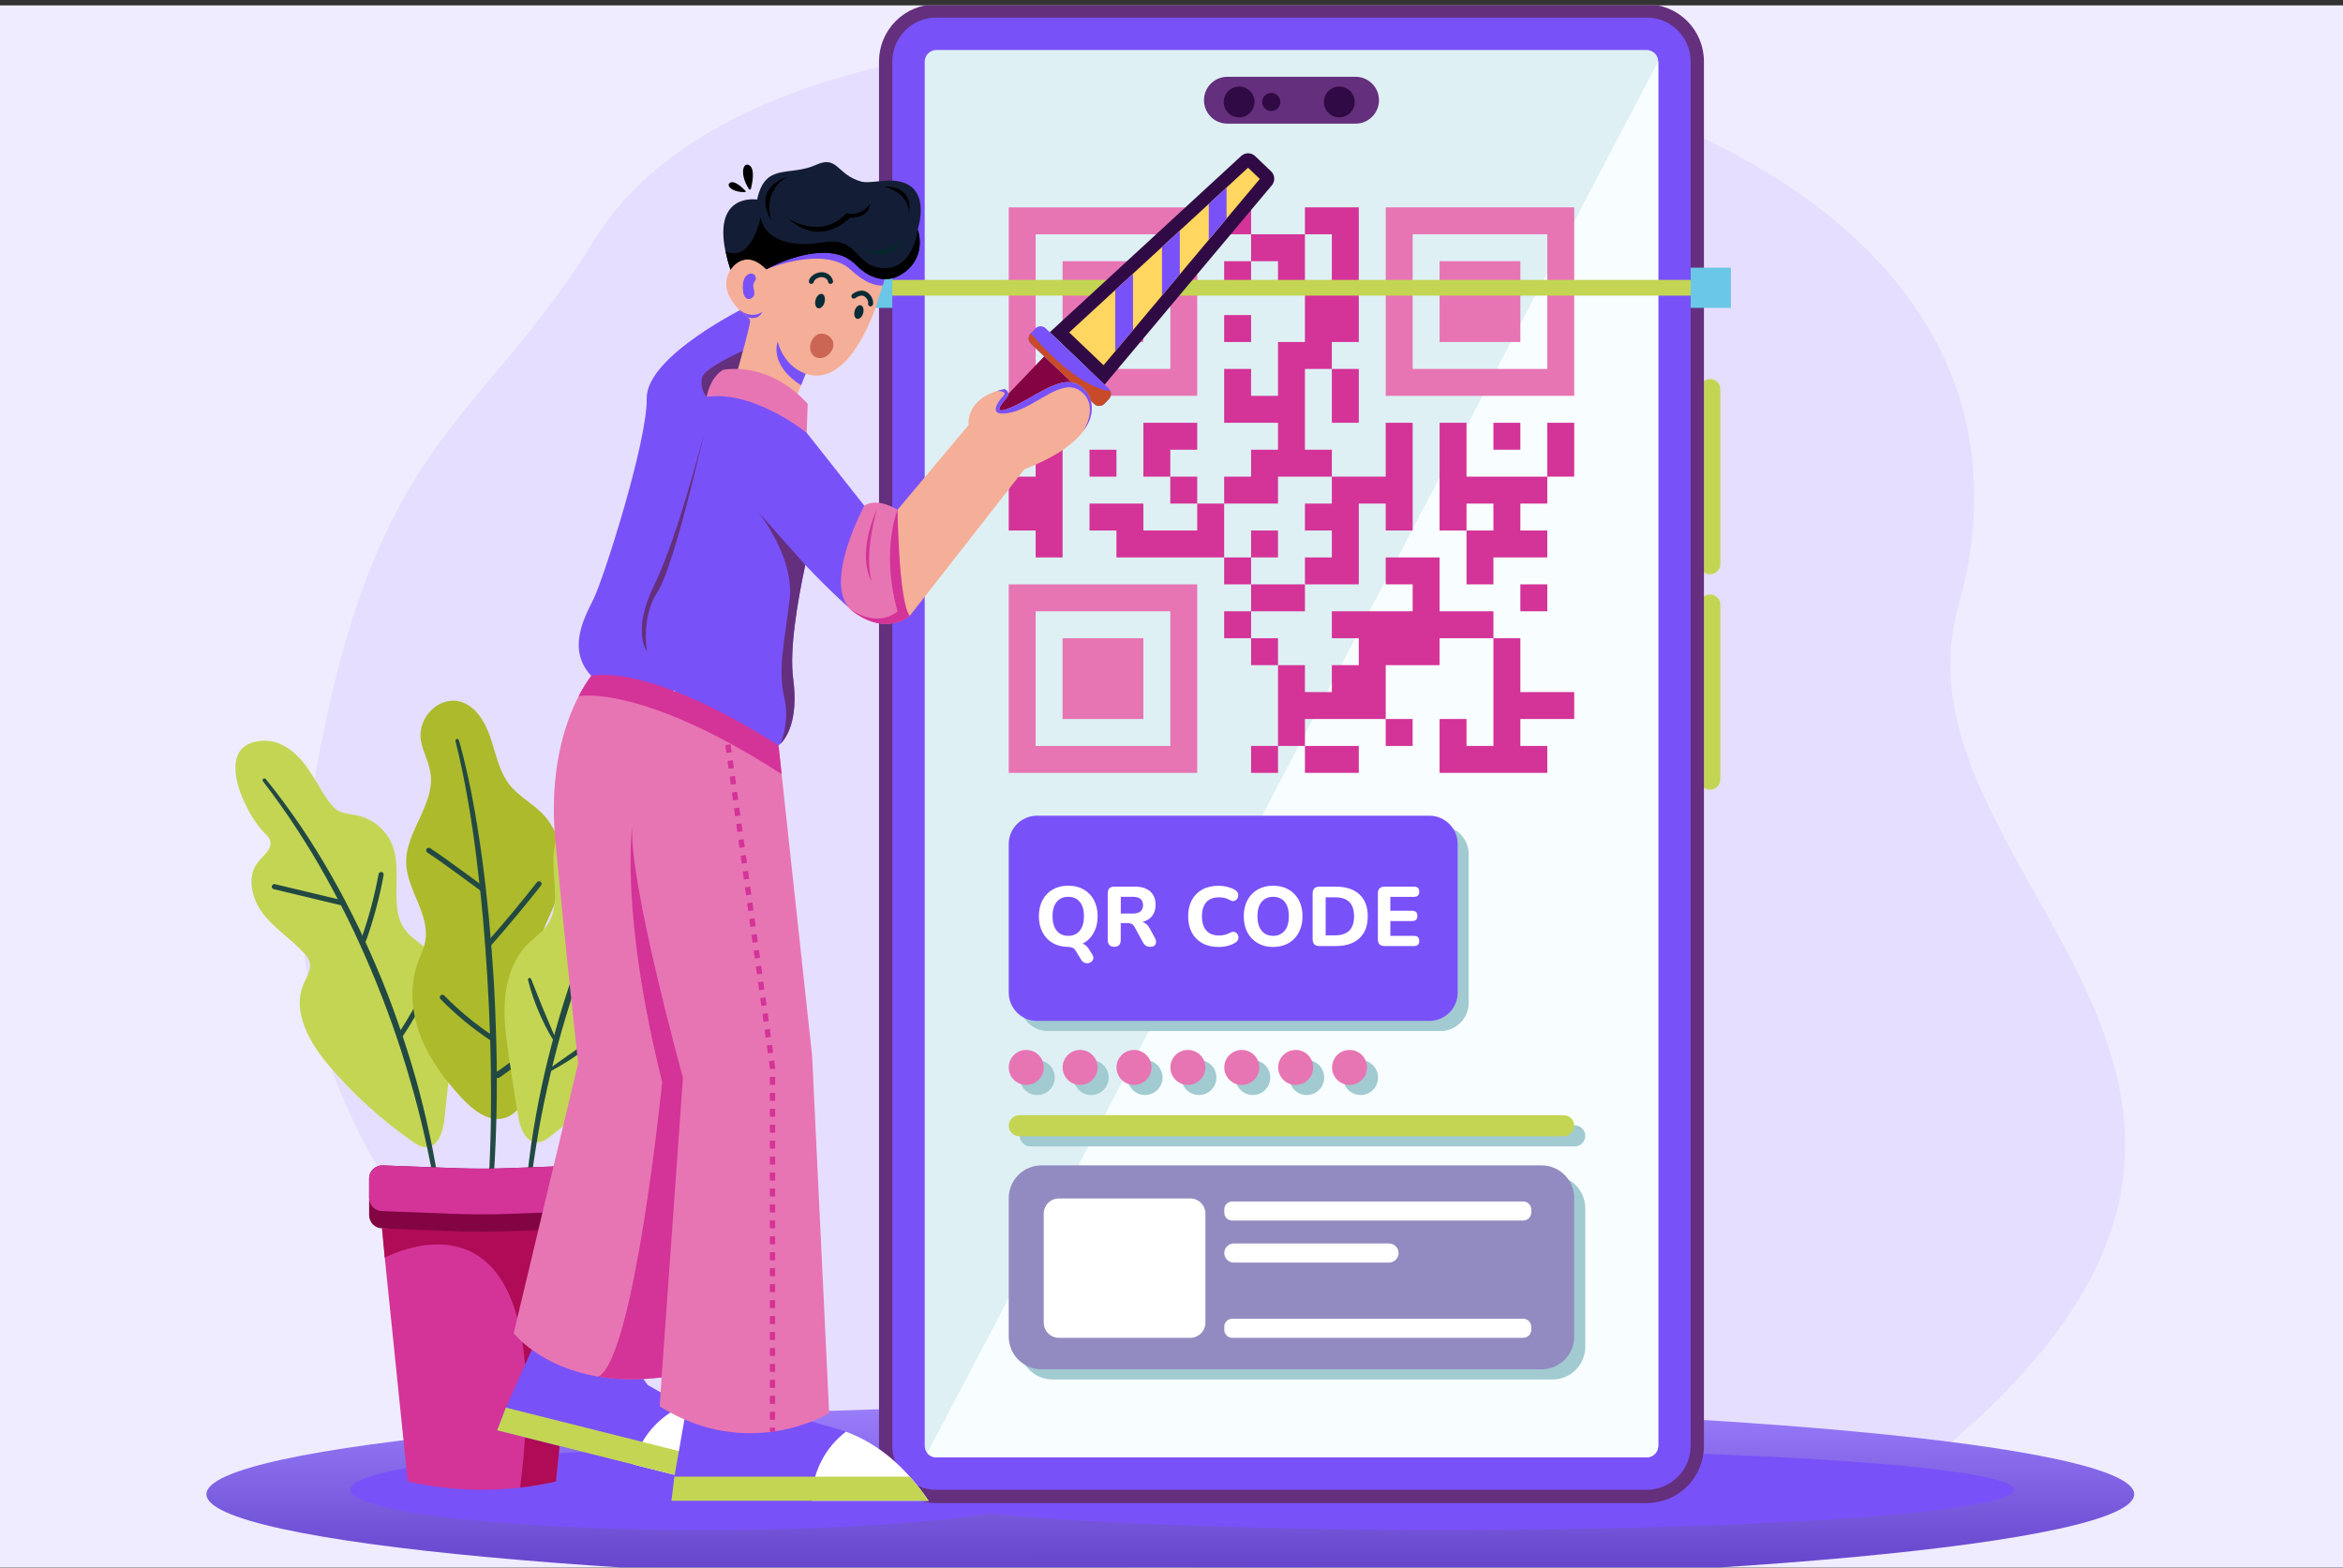 <svg width="420" height="281" viewBox="0 0 420 281" fill="none" xmlns="http://www.w3.org/2000/svg">
<rect x="0" y="0" width="420" height="281" fill="#333333" stroke="none"/>
<g clip-path="url(#clip0_3049_6070)">
<path d="M420 280.959H0V0.963H420V280.959Z" fill="#F0ECFF"/>
<path d="M341.598 265.18L250.113 264.355L217.097 264.057L123.044 263.211C123.044 263.211 121.641 262.421 119.233 260.886C112.332 256.486 97.181 245.948 83.22 230.276C79.417 226.024 75.877 221.544 72.62 216.861C68.073 210.297 63.998 203.107 60.829 195.335C55.187 181.502 52.418 165.825 54.973 148.569C65.417 78.033 84.867 78.152 106.568 42.972C128.522 7.376 196.583 2.41 247.246 8.918C257.505 10.236 267.049 12.023 275.354 14.124C276.056 14.3 276.749 14.48 277.434 14.662C282.995 16.14 288.427 17.861 293.665 19.825C309.954 25.928 324.37 34.367 335.014 45.103C350.964 61.194 358.446 82.442 351.047 108.704C348.98 116.043 349.303 123.129 351.057 130.098C353.033 137.948 356.824 145.651 361.061 153.409C378.397 185.161 403.196 217.842 341.598 265.18Z" fill="#E6DEFF"/>
<path d="M209.785 283.811C305.212 283.811 382.57 276.661 382.57 267.841C382.57 259.021 305.212 251.871 209.785 251.871C114.358 251.871 37 259.021 37 267.841C37 276.661 114.358 283.811 209.785 283.811Z" fill="url(#paint0_linear_3049_6070)"/>
<path d="M259.353 259.83C225.703 259.83 195.871 260.989 177.358 262.775C165.815 260.988 147.215 259.83 126.235 259.83C91.212 259.83 62.82 263.059 62.82 267.042C62.82 271.025 91.212 274.256 126.235 274.256C147.215 274.256 165.815 273.097 177.358 271.312C195.871 273.098 225.703 274.256 259.353 274.256C315.524 274.256 361.06 271.027 361.06 267.044C361.06 263.062 315.529 259.83 259.353 259.83Z" fill="#7951F9"/>
<path d="M306.551 67.94H306.549C305.536 67.94 304.714 68.762 304.714 69.776V101.101C304.714 102.114 305.536 102.936 306.549 102.936H306.551C307.564 102.936 308.386 102.114 308.386 101.101V69.776C308.386 68.762 307.564 67.94 306.551 67.94Z" fill="#C4D554"/>
<path d="M306.551 106.564H306.549C305.536 106.564 304.714 107.385 304.714 108.399V139.724C304.714 140.738 305.536 141.559 306.549 141.559H306.551C307.564 141.559 308.386 140.738 308.386 139.724V108.399C308.386 107.385 307.564 106.564 306.551 106.564Z" fill="#C4D554"/>
<path d="M167.812 0.77H295.202C297.918 0.77 300.523 1.849 302.444 3.77C304.365 5.691 305.444 8.296 305.444 11.013V259.18C305.444 261.896 304.365 264.502 302.444 266.423C300.523 268.344 297.918 269.423 295.202 269.423H167.812C165.096 269.423 162.491 268.344 160.57 266.423C158.649 264.502 157.57 261.896 157.57 259.18V11.014C157.57 8.297 158.649 5.692 160.57 3.771C162.491 1.85 165.096 0.771 167.812 0.771V0.77Z" fill="#642F7C"/>
<path d="M303.062 11.014V259.18C303.056 261.263 302.226 263.259 300.753 264.731C299.28 266.204 297.284 267.034 295.201 267.041H167.812C165.729 267.034 163.734 266.204 162.261 264.731C160.788 263.259 159.958 261.263 159.951 259.18V11.014C159.958 8.931 160.788 6.935 162.261 5.463C163.734 3.99 165.729 3.16 167.812 3.153H295.201C297.284 3.16 299.28 3.99 300.753 5.463C302.226 6.935 303.056 8.931 303.062 11.014Z" fill="#7951F9"/>
<path d="M297.252 11.014V259.18C297.245 259.722 297.027 260.239 296.644 260.622C296.261 261.006 295.743 261.224 295.201 261.231H167.812C167.507 261.228 167.207 261.158 166.933 261.025C166.658 260.892 166.417 260.7 166.226 260.463C165.927 260.102 165.763 259.648 165.761 259.18V11.014C165.769 10.472 165.987 9.955 166.37 9.572C166.753 9.189 167.271 8.971 167.812 8.963H295.201C295.743 8.97 296.261 9.189 296.644 9.572C297.027 9.955 297.245 10.472 297.252 11.014Z" fill="#DEF0F4"/>
<path d="M297.252 11.014V259.18C297.245 259.722 297.027 260.239 296.644 260.622C296.261 261.006 295.743 261.224 295.202 261.231H167.812C167.507 261.228 167.207 261.158 166.933 261.025C166.658 260.892 166.417 260.7 166.226 260.463L297.252 11.014Z" fill="#F8FEFF"/>
<path d="M242.994 13.765H220.019C217.701 13.765 215.821 15.645 215.821 17.963V17.965C215.821 20.283 217.701 22.163 220.019 22.163H242.994C245.313 22.163 247.193 20.283 247.193 17.965V17.963C247.193 15.645 245.313 13.765 242.994 13.765Z" fill="#642F7C"/>
<path d="M222.129 21.04C223.654 21.04 224.891 19.803 224.891 18.278C224.891 16.753 223.654 15.516 222.129 15.516C220.604 15.516 219.367 16.753 219.367 18.278C219.367 19.803 220.604 21.04 222.129 21.04Z" fill="#300A44"/>
<path d="M240.084 21.04C241.609 21.04 242.845 19.803 242.845 18.278C242.845 16.753 241.609 15.516 240.084 15.516C238.558 15.516 237.322 16.753 237.322 18.278C237.322 19.803 238.558 21.04 240.084 21.04Z" fill="#300A44"/>
<path d="M227.879 19.906C228.778 19.906 229.507 19.177 229.507 18.278C229.507 17.379 228.778 16.65 227.879 16.65C226.98 16.65 226.251 17.379 226.251 18.278C226.251 19.177 226.98 19.906 227.879 19.906Z" fill="#300A44"/>
<path d="M180.824 37.168V70.957H214.614V37.168H180.824ZM209.787 66.13H185.649V41.995H209.785L209.787 66.13Z" fill="#E775B3"/>
<path d="M224.267 37.168H219.439V41.995H224.267V37.168Z" fill="#D43398"/>
<path d="M233.92 37.168H243.574V61.303H238.747V66.13H233.92V80.611H238.747V85.439H229.093V90.266H219.439V85.439H224.265V80.611H229.093V75.784H219.439V66.13H224.265V70.957H229.093V61.303H233.92V51.649H238.747V41.995H233.92V37.168Z" fill="#D43398"/>
<path d="M248.402 37.168V70.957H282.191V37.168H248.402ZM277.364 66.13H253.229V41.995H277.364V66.13Z" fill="#E775B3"/>
<path d="M224.265 41.995H233.92V51.649H229.093V46.822H224.265V41.995Z" fill="#D43398"/>
<path d="M204.958 46.822H190.476V61.304H204.958V46.822Z" fill="#E775B3"/>
<path d="M224.267 46.822H219.439V51.649H224.267V46.822Z" fill="#D43398"/>
<path d="M272.538 46.822H258.056V61.304H272.538V46.822Z" fill="#E775B3"/>
<path d="M224.267 56.475H219.439V61.303H224.267V56.475Z" fill="#D43398"/>
<path d="M243.574 66.13H238.747V75.784H243.574V66.13Z" fill="#D43398"/>
<path d="M204.958 75.784H214.612V80.611H209.785V85.438H204.958V75.784Z" fill="#D43398"/>
<path d="M248.402 75.784H253.229V95.092H248.402V90.266H243.574V104.746H233.92V99.919H238.747V95.092H233.92V90.266H238.747V85.438H248.402V75.784Z" fill="#D43398"/>
<path d="M258.056 75.784H262.883V85.438H277.364V90.266H272.536V95.092H277.364V99.919H267.71V104.746H262.883V95.092H267.71V90.266H262.883V95.092H258.056V75.784Z" fill="#D43398"/>
<path d="M272.537 75.784H267.71V80.611H272.537V75.784Z" fill="#D43398"/>
<path d="M282.191 75.784H277.364V85.438H282.191V75.784Z" fill="#D43398"/>
<path d="M185.649 80.611H190.476V99.919H185.649V95.092H180.823V85.439H185.649V80.611Z" fill="#D43398"/>
<path d="M200.131 80.611H195.303V85.439H200.131V80.611Z" fill="#D43398"/>
<path d="M214.612 85.439H209.785V90.266H214.612V85.439Z" fill="#D43398"/>
<path d="M195.303 90.266H204.958V95.092H214.612V90.266H219.44V99.919H200.131V95.092H195.303V90.266Z" fill="#D43398"/>
<path d="M229.094 95.093H224.267V99.92H229.094V95.093Z" fill="#D43398"/>
<path d="M224.267 99.919H219.439V104.746H224.267V99.919Z" fill="#D43398"/>
<path d="M248.402 99.919H258.056V109.573H267.71V114.401H258.056V119.228H248.402V128.882H233.92V133.709H229.093V119.228H233.92V124.055H238.747V119.228H243.574V114.401H238.747V109.573H253.229V104.746H248.402V99.919Z" fill="#D43398"/>
<path d="M180.824 104.746V138.537H214.614V104.746H180.824ZM209.785 133.716H185.649V109.574H209.785V133.716Z" fill="#E775B3"/>
<path d="M233.921 104.746H224.267V109.574H233.921V104.746Z" fill="#D43398"/>
<path d="M277.364 104.746H272.536V109.574H277.364V104.746Z" fill="#D43398"/>
<path d="M224.267 109.573H219.439V114.4H224.267V109.573Z" fill="#D43398"/>
<path d="M204.958 114.401H190.476V128.882H204.958V114.401Z" fill="#E775B3"/>
<path d="M229.094 114.401H224.267V119.228H229.094V114.401Z" fill="#D43398"/>
<path d="M267.71 114.401H272.536V124.055H282.191V128.882H272.536V133.709H277.364V138.537H258.056V128.882H262.883V133.709H267.71V114.401Z" fill="#D43398"/>
<path d="M253.229 128.882H248.402V133.71H253.229V128.882Z" fill="#D43398"/>
<path d="M229.094 133.709H224.267V138.537H229.094V133.709Z" fill="#D43398"/>
<path d="M243.574 133.709H233.92V138.537H243.574V133.709Z" fill="#D43398"/>
<path d="M306.108 50.174H158.308V52.992H306.108V50.174Z" fill="#C4D554"/>
<path d="M159.95 47.977H152.74V55.188H159.95V47.977Z" fill="#6AC7E7"/>
<path d="M310.273 47.977H303.062V55.188H310.273V47.977Z" fill="#6AC7E7"/>
<path d="M258.194 148.031H187.882C185.076 148.031 182.801 150.306 182.801 153.112V179.735C182.801 182.541 185.076 184.816 187.882 184.816H258.194C261 184.816 263.275 182.541 263.275 179.735V153.112C263.275 150.306 261 148.031 258.194 148.031Z" fill="#A1CAD1"/>
<path d="M185.938 196.288C186.559 196.288 187.165 196.104 187.681 195.76C188.197 195.415 188.599 194.925 188.836 194.352C189.074 193.779 189.136 193.149 189.016 192.54C188.895 191.932 188.596 191.373 188.158 190.934C187.72 190.495 187.161 190.196 186.553 190.074C185.944 189.953 185.314 190.015 184.74 190.251C184.167 190.488 183.677 190.89 183.332 191.405C182.987 191.921 182.802 192.527 182.801 193.147C182.801 193.56 182.882 193.968 183.039 194.349C183.196 194.73 183.427 195.076 183.719 195.368C184.01 195.66 184.356 195.891 184.737 196.049C185.118 196.207 185.526 196.288 185.938 196.288Z" fill="#A1CAD1"/>
<path d="M192.462 193.147C192.462 193.768 192.646 194.374 192.99 194.89C193.335 195.406 193.825 195.808 194.398 196.046C194.972 196.283 195.602 196.345 196.211 196.224C196.819 196.103 197.378 195.804 197.817 195.366C198.256 194.927 198.555 194.368 198.676 193.759C198.797 193.151 198.735 192.52 198.497 191.947C198.26 191.374 197.858 190.884 197.342 190.539C196.826 190.194 196.219 190.01 195.599 190.01C194.767 190.01 193.969 190.341 193.381 190.929C192.792 191.517 192.462 192.315 192.462 193.147Z" fill="#A1CAD1"/>
<path d="M202.121 193.147C202.121 193.768 202.305 194.374 202.65 194.89C202.994 195.406 203.484 195.808 204.057 196.046C204.631 196.283 205.261 196.345 205.87 196.224C206.479 196.103 207.038 195.804 207.476 195.366C207.915 194.927 208.214 194.368 208.335 193.759C208.456 193.151 208.394 192.52 208.156 191.947C207.919 191.374 207.517 190.884 207.001 190.539C206.485 190.194 205.878 190.01 205.258 190.01C204.846 190.01 204.438 190.091 204.057 190.249C203.677 190.407 203.331 190.638 203.04 190.929C202.748 191.22 202.517 191.566 202.36 191.947C202.202 192.327 202.121 192.735 202.121 193.147Z" fill="#A1CAD1"/>
<path d="M211.78 193.147C211.78 193.768 211.964 194.374 212.309 194.89C212.653 195.406 213.143 195.808 213.717 196.046C214.29 196.283 214.921 196.345 215.529 196.224C216.138 196.103 216.697 195.804 217.135 195.366C217.574 194.927 217.873 194.368 217.994 193.759C218.115 193.151 218.053 192.52 217.816 191.947C217.578 191.374 217.176 190.884 216.66 190.539C216.144 190.194 215.538 190.01 214.917 190.01C214.085 190.01 213.287 190.341 212.699 190.929C212.111 191.517 211.78 192.315 211.78 193.147Z" fill="#A1CAD1"/>
<path d="M221.438 193.147C221.438 193.768 221.622 194.374 221.967 194.89C222.311 195.406 222.801 195.808 223.375 196.046C223.948 196.283 224.579 196.345 225.187 196.224C225.796 196.103 226.355 195.804 226.793 195.366C227.232 194.927 227.531 194.368 227.652 193.759C227.773 193.151 227.711 192.52 227.473 191.947C227.236 191.374 226.834 190.884 226.318 190.539C225.802 190.194 225.196 190.01 224.575 190.01C223.743 190.01 222.945 190.341 222.357 190.929C221.769 191.517 221.438 192.315 221.438 193.147Z" fill="#A1CAD1"/>
<path d="M231.1 193.147C231.1 193.768 231.284 194.374 231.628 194.89C231.973 195.406 232.463 195.808 233.036 196.046C233.609 196.283 234.24 196.345 234.849 196.224C235.457 196.103 236.016 195.804 236.455 195.366C236.894 194.927 237.193 194.368 237.314 193.759C237.435 193.151 237.373 192.52 237.135 191.947C236.898 191.374 236.496 190.884 235.98 190.539C235.464 190.194 234.857 190.01 234.237 190.01C233.405 190.01 232.607 190.341 232.018 190.929C231.43 191.517 231.1 192.315 231.1 193.147Z" fill="#A1CAD1"/>
<path d="M240.759 193.147C240.759 193.768 240.943 194.374 241.287 194.89C241.632 195.406 242.122 195.808 242.695 196.046C243.268 196.283 243.899 196.345 244.508 196.224C245.116 196.103 245.675 195.804 246.114 195.366C246.553 194.927 246.852 194.368 246.973 193.759C247.094 193.151 247.031 192.52 246.794 191.947C246.557 191.374 246.154 190.884 245.639 190.539C245.123 190.194 244.516 190.01 243.896 190.01C243.064 190.01 242.266 190.341 241.677 190.929C241.089 191.517 240.759 192.315 240.759 193.147Z" fill="#A1CAD1"/>
<path d="M184.689 205.489H282.284C282.531 205.489 282.777 205.44 283.006 205.345C283.235 205.25 283.443 205.111 283.618 204.936C283.793 204.761 283.932 204.553 284.027 204.324C284.121 204.095 284.17 203.85 284.17 203.602C284.17 203.354 284.121 203.109 284.027 202.88C283.932 202.651 283.793 202.443 283.618 202.268C283.443 202.093 283.235 201.954 283.006 201.859C282.777 201.764 282.531 201.716 282.284 201.716H184.689C184.441 201.716 184.196 201.764 183.967 201.859C183.738 201.954 183.53 202.093 183.355 202.268C183.18 202.443 183.041 202.651 182.946 202.88C182.851 203.109 182.802 203.354 182.802 203.602C182.802 203.85 182.851 204.095 182.946 204.324C183.041 204.553 183.18 204.761 183.355 204.936C183.53 205.111 183.738 205.25 183.967 205.345C184.196 205.44 184.441 205.489 184.689 205.489Z" fill="#A1CAD1"/>
<path d="M278.297 210.707H188.674C185.431 210.707 182.801 213.336 182.801 216.579V241.398C182.801 244.642 185.431 247.271 188.674 247.271H278.297C281.541 247.271 284.17 244.642 284.17 241.398V216.579C284.17 213.336 281.541 210.707 278.297 210.707Z" fill="#A1CAD1"/>
<path d="M256.216 146.215H185.904C183.098 146.215 180.823 148.49 180.823 151.296V177.919C180.823 180.725 183.098 183 185.904 183H256.216C259.022 183 261.297 180.725 261.297 177.919V151.296C261.297 148.49 259.022 146.215 256.216 146.215Z" fill="#7951F9"/>
<path d="M195.805 171.104C195.953 171.311 196.017 171.566 195.986 171.819C195.949 172.029 195.842 172.22 195.683 172.363C195.52 172.51 195.319 172.607 195.102 172.643C194.874 172.682 194.639 172.658 194.422 172.575C194.181 172.477 193.977 172.304 193.84 172.083L192.768 170.331C192.515 169.934 192.082 169.735 191.468 169.735C190.42 169.726 189.504 169.494 188.718 169.04C187.935 168.59 187.298 167.924 186.883 167.121C186.445 166.295 186.226 165.333 186.226 164.235C186.226 163.137 186.445 162.173 186.883 161.342C187.301 160.545 187.938 159.884 188.718 159.437C189.504 158.984 190.426 158.757 191.484 158.757C192.542 158.756 193.465 158.982 194.255 159.437C195.039 159.883 195.679 160.544 196.099 161.342C196.537 162.164 196.757 163.124 196.757 164.221C196.757 165.379 196.515 166.383 196.031 167.235C195.576 168.059 194.887 168.729 194.052 169.161C194.495 169.292 194.878 169.615 195.2 170.128L195.805 171.104ZM191.484 167.75C192.37 167.75 193.062 167.44 193.561 166.82C194.06 166.2 194.309 165.341 194.309 164.244C194.309 163.132 194.062 162.273 193.568 161.667C193.074 161.062 192.38 160.757 191.484 160.754C190.611 160.754 189.923 161.058 189.421 161.667C188.919 162.276 188.67 163.135 188.673 164.244C188.673 165.342 188.922 166.2 189.421 166.82C189.92 167.439 190.607 167.749 191.484 167.75Z" fill="white"/>
<path d="M199.747 169.714C199.365 169.714 199.073 169.608 198.872 169.396C198.669 169.185 198.569 168.887 198.569 168.505V160.119C198.569 159.325 198.966 158.928 199.76 158.928H203.432C204.623 158.928 205.54 159.215 206.182 159.789C206.825 160.363 207.147 161.164 207.148 162.191C207.148 162.985 206.945 163.648 206.537 164.178C206.13 164.708 205.548 165.068 204.791 165.258C205.326 165.417 205.762 165.805 206.101 166.422L207.039 168.16C207.25 168.542 207.29 168.898 207.158 169.224C207.026 169.551 206.71 169.716 206.205 169.716C205.918 169.728 205.634 169.654 205.389 169.504C205.155 169.338 204.968 169.114 204.845 168.855L203.394 166.18C203.277 165.932 203.08 165.73 202.836 165.606C202.587 165.5 202.319 165.449 202.049 165.455H200.901V168.507C200.901 168.89 200.804 169.187 200.607 169.398C200.411 169.609 200.131 169.714 199.747 169.714ZM200.911 163.759H203.012C204.271 163.759 204.9 163.255 204.9 162.247C204.899 161.24 204.27 160.741 203.012 160.751H200.911V163.759Z" fill="white"/>
<path d="M218.468 169.744C217.319 169.744 216.337 169.517 215.521 169.064C214.72 168.627 214.066 167.964 213.64 167.158C213.202 166.337 212.983 165.368 212.983 164.25C212.983 163.132 213.202 162.167 213.64 161.357C214.067 160.551 214.721 159.888 215.521 159.451C216.337 158.998 217.319 158.772 218.468 158.771C218.985 158.773 219.5 158.839 220.002 158.968C220.474 159.081 220.929 159.259 221.353 159.496C221.665 159.679 221.857 159.906 221.927 160.176C221.999 160.433 221.975 160.707 221.86 160.947C221.753 161.18 221.561 161.364 221.324 161.462C221.085 161.562 220.809 161.527 220.508 161.356C220.212 161.177 219.891 161.045 219.555 160.962C219.223 160.882 218.884 160.842 218.543 160.843C217.525 160.843 216.758 161.138 216.239 161.728C215.721 162.318 215.461 163.161 215.461 164.258C215.461 165.356 215.721 166.203 216.239 166.797C216.758 167.392 217.525 167.689 218.543 167.688C218.876 167.687 219.208 167.647 219.532 167.569C219.873 167.487 220.201 167.36 220.508 167.192C220.825 167.02 221.107 166.98 221.353 167.072C221.586 167.161 221.778 167.333 221.889 167.556C222.006 167.785 222.035 168.048 221.973 168.297C221.937 168.436 221.873 168.566 221.785 168.679C221.697 168.792 221.586 168.886 221.459 168.954C221.033 169.224 220.566 169.423 220.077 169.543C219.551 169.679 219.01 169.746 218.468 169.744Z" fill="white"/>
<path d="M228.212 169.744C227.166 169.744 226.247 169.515 225.455 169.057C224.671 168.605 224.031 167.939 223.612 167.138C223.174 166.318 222.955 165.353 222.955 164.244C222.955 163.134 223.174 162.17 223.612 161.351C224.03 160.554 224.667 159.893 225.448 159.445C226.233 158.992 227.155 158.766 228.212 158.765C229.27 158.764 230.194 158.991 230.985 159.445C231.769 159.891 232.409 160.552 232.829 161.351C233.267 162.172 233.486 163.132 233.486 164.229C233.486 165.327 233.267 166.293 232.829 167.129C232.411 167.935 231.771 168.603 230.985 169.057C230.194 169.515 229.27 169.745 228.212 169.744ZM228.212 167.75C229.099 167.75 229.791 167.44 230.291 166.82C230.79 166.2 231.04 165.341 231.039 164.244C231.039 163.132 230.792 162.273 230.298 161.667C229.804 161.062 229.109 160.757 228.212 160.754C227.339 160.754 226.652 161.058 226.151 161.667C225.65 162.276 225.4 163.135 225.403 164.244C225.403 165.342 225.652 166.2 226.151 166.82C226.649 167.439 227.337 167.749 228.212 167.75Z" fill="white"/>
<path d="M236.522 169.577C235.706 169.577 235.298 169.17 235.299 168.354V160.156C235.299 159.34 235.707 158.932 236.522 158.932H239.469C241.282 158.932 242.687 159.393 243.684 160.315C244.681 161.237 245.18 162.547 245.18 164.245C245.18 165.948 244.681 167.263 243.684 168.188C242.687 169.114 241.282 169.578 239.469 169.578L236.522 169.577ZM237.636 167.66H239.328C241.595 167.66 242.728 166.521 242.727 164.245C242.727 161.969 241.594 160.836 239.328 160.846H237.636V167.66Z" fill="white"/>
<path d="M248.217 169.577C247.401 169.577 246.993 169.17 246.993 168.354V160.156C246.993 159.34 247.401 158.932 248.217 158.932H253.49C254.104 158.932 254.412 159.234 254.412 159.838C254.412 160.442 254.104 160.75 253.49 160.76H249.229V163.253H253.142C253.768 163.253 254.08 163.56 254.079 164.175C254.078 164.789 253.766 165.097 253.142 165.097H249.229V167.756H253.49C254.104 167.756 254.412 168.058 254.412 168.663C254.412 169.267 254.104 169.574 253.49 169.583L248.217 169.577Z" fill="white"/>
<path d="M183.96 194.472C185.693 194.472 187.097 193.067 187.097 191.335C187.097 189.602 185.693 188.198 183.96 188.198C182.228 188.198 180.823 189.602 180.823 191.335C180.823 193.067 182.228 194.472 183.96 194.472Z" fill="#E775B3"/>
<path d="M193.619 194.472C195.352 194.472 196.756 193.067 196.756 191.335C196.756 189.602 195.352 188.198 193.619 188.198C191.887 188.198 190.482 189.602 190.482 191.335C190.482 193.067 191.887 194.472 193.619 194.472Z" fill="#E775B3"/>
<path d="M203.279 194.472C205.011 194.472 206.416 193.067 206.416 191.335C206.416 189.602 205.011 188.198 203.279 188.198C201.546 188.198 200.141 189.602 200.141 191.335C200.141 193.067 201.546 194.472 203.279 194.472Z" fill="#E775B3"/>
<path d="M212.938 194.472C214.67 194.472 216.075 193.067 216.075 191.335C216.075 189.602 214.67 188.198 212.938 188.198C211.205 188.198 209.801 189.602 209.801 191.335C209.801 193.067 211.205 194.472 212.938 194.472Z" fill="#E775B3"/>
<path d="M222.598 194.472C224.331 194.472 225.735 193.067 225.735 191.335C225.735 189.602 224.331 188.198 222.598 188.198C220.865 188.198 219.461 189.602 219.461 191.335C219.461 193.067 220.865 194.472 222.598 194.472Z" fill="#E775B3"/>
<path d="M232.257 194.472C233.99 194.472 235.394 193.067 235.394 191.335C235.394 189.602 233.99 188.198 232.257 188.198C230.525 188.198 229.12 189.602 229.12 191.335C229.12 193.067 230.525 194.472 232.257 194.472Z" fill="#E775B3"/>
<path d="M241.916 194.472C243.649 194.472 245.054 193.067 245.054 191.335C245.054 189.602 243.649 188.198 241.916 188.198C240.184 188.198 238.779 189.602 238.779 191.335C238.779 193.067 240.184 194.472 241.916 194.472Z" fill="#E775B3"/>
<path d="M280.305 199.898H182.71C181.668 199.898 180.823 200.743 180.823 201.785V201.786C180.823 202.828 181.668 203.672 182.71 203.672H280.305C281.347 203.672 282.192 202.828 282.192 201.786V201.785C282.192 200.743 281.347 199.898 280.305 199.898Z" fill="#C4D554"/>
<path d="M276.319 208.89H186.696C183.452 208.89 180.823 211.52 180.823 214.763V239.582C180.823 242.825 183.452 245.454 186.696 245.454H276.319C279.563 245.454 282.192 242.825 282.192 239.582V214.763C282.192 211.52 279.563 208.89 276.319 208.89Z" fill="#928BC1"/>
<path d="M213.359 214.826H189.814C188.313 214.826 187.097 216.042 187.097 217.543V237.086C187.097 238.587 188.313 239.803 189.814 239.803H213.359C214.86 239.803 216.076 238.587 216.076 237.086V217.543C216.076 216.042 214.86 214.826 213.359 214.826Z" fill="white"/>
<path d="M273.058 215.366H220.89C220.101 215.366 219.461 216.006 219.461 216.795V217.356C219.461 218.145 220.101 218.785 220.89 218.785H273.058C273.847 218.785 274.487 218.145 274.487 217.356V216.795C274.487 216.006 273.847 215.366 273.058 215.366Z" fill="white"/>
<path d="M273.058 236.383H220.89C220.101 236.383 219.461 237.022 219.461 237.812V238.373C219.461 239.162 220.101 239.802 220.89 239.802H273.058C273.847 239.802 274.487 239.162 274.487 238.373V237.812C274.487 237.022 273.847 236.383 273.058 236.383Z" fill="white"/>
<path d="M248.994 222.896H221.17C220.226 222.896 219.461 223.661 219.461 224.605V224.606C219.461 225.55 220.226 226.315 221.17 226.315H248.994C249.937 226.315 250.703 225.55 250.703 224.606V224.605C250.703 223.661 249.937 222.896 248.994 222.896Z" fill="white"/>
<path d="M47.322 132.773C50.032 132.693 52.507 134.411 54.23 136.5C55.954 138.589 57.138 141.071 58.674 143.307C59.205 144.08 59.802 144.843 60.618 145.307C61.67 145.903 62.938 145.926 64.12 146.184C65.529 146.507 66.838 147.172 67.93 148.12C69.022 149.068 69.864 150.271 70.382 151.621C72.223 156.575 69.509 162.92 72.872 166.997C73.814 168.138 75.119 168.911 76.227 169.889C78.925 172.271 80.383 175.805 80.907 179.362C81.431 182.92 81.108 186.543 80.759 190.122C80.414 193.657 80.044 197.19 79.65 200.722C79.412 202.866 78.544 205.615 76.381 205.638C75.48 205.647 74.668 205.124 73.929 204.608C68.443 200.779 63.463 196.273 59.106 191.195C55.526 187.018 52.232 181.328 54.448 176.292C54.968 175.112 55.791 173.925 55.551 172.658C55.408 171.902 54.901 171.271 54.377 170.707C52.096 168.254 49.178 166.412 47.138 163.755C45.098 161.098 44.16 157.086 46.278 154.487C47.231 153.317 48.817 152.199 48.433 150.74C48.271 150.126 47.776 149.668 47.326 149.221C43.891 145.802 37.745 133.053 47.322 132.773Z" fill="#C4D554"/>
<path d="M47.62 139.622C49.837 142.334 51.908 145.162 53.882 148.059C55.855 150.955 57.684 153.946 59.425 156.991C61.165 160.037 62.783 163.144 64.308 166.3C65.832 169.457 67.247 172.664 68.568 175.91C69.889 179.155 71.085 182.451 72.196 185.774L73.008 188.275C73.273 189.109 73.525 189.942 73.784 190.785C74.042 191.629 74.275 192.466 74.521 193.307C74.766 194.148 74.981 194.998 75.212 195.843C76.103 199.23 76.89 202.644 77.571 206.085C77.738 206.944 77.889 207.808 78.047 208.669C78.206 209.53 78.337 210.396 78.482 211.259L78.873 213.856L79.209 216.46C79.22 216.551 79.196 216.642 79.141 216.715C79.086 216.787 79.005 216.835 78.914 216.848C78.824 216.861 78.733 216.838 78.659 216.784C78.586 216.73 78.537 216.649 78.523 216.559V216.552L78.122 213.97L77.684 211.394C77.523 210.537 77.371 209.68 77.208 208.826C77.044 207.972 76.867 207.118 76.685 206.266C75.97 202.856 75.15 199.472 74.223 196.114C73.985 195.28 73.754 194.437 73.508 193.601C73.263 192.765 73.021 191.934 72.768 191.1C72.514 190.266 72.254 189.432 71.989 188.607L71.173 186.127C70.061 182.827 68.851 179.562 67.543 176.334C66.234 173.105 64.837 169.917 63.352 166.769C61.858 163.624 60.256 160.532 58.569 157.486C56.883 154.439 55.081 151.459 53.173 148.546C51.265 145.633 49.253 142.789 47.127 140.029C47.08 139.962 47.061 139.881 47.072 139.8C47.084 139.72 47.126 139.647 47.19 139.596C47.253 139.546 47.334 139.522 47.415 139.529C47.496 139.536 47.571 139.574 47.625 139.635L47.62 139.622Z" fill="#224942"/>
<path d="M61.126 162.258C61.09 162.258 61.053 162.253 61.018 162.245L49.073 159.386C48.954 159.358 48.85 159.283 48.786 159.178C48.722 159.073 48.702 158.947 48.73 158.828C48.759 158.708 48.834 158.605 48.938 158.541C49.043 158.476 49.169 158.456 49.289 158.485L61.235 161.343C61.346 161.369 61.444 161.435 61.51 161.528C61.575 161.622 61.604 161.736 61.591 161.849C61.577 161.963 61.522 162.067 61.437 162.142C61.351 162.218 61.24 162.259 61.126 162.258Z" fill="#224942"/>
<path d="M65.212 168.869C65.159 168.869 65.106 168.861 65.057 168.843C64.999 168.823 64.946 168.791 64.9 168.75C64.855 168.709 64.817 168.66 64.791 168.604C64.765 168.549 64.75 168.489 64.747 168.428C64.744 168.367 64.754 168.305 64.774 168.248C66.107 164.478 67.139 160.609 67.862 156.677C67.884 156.556 67.953 156.449 68.055 156.379C68.156 156.309 68.281 156.283 68.402 156.305C68.523 156.327 68.63 156.396 68.7 156.498C68.769 156.599 68.796 156.724 68.774 156.845C68.042 160.825 66.997 164.742 65.649 168.557C65.617 168.648 65.558 168.727 65.48 168.783C65.402 168.839 65.308 168.869 65.212 168.869Z" fill="#224942"/>
<path d="M71.868 185.849C71.776 185.849 71.685 185.821 71.609 185.769C71.558 185.735 71.516 185.691 71.483 185.64C71.45 185.589 71.427 185.532 71.416 185.472C71.405 185.412 71.405 185.351 71.418 185.292C71.431 185.232 71.455 185.176 71.49 185.126C73.207 182.587 74.702 179.904 75.956 177.107C76.01 177 76.102 176.917 76.215 176.877C76.328 176.837 76.452 176.842 76.561 176.891C76.671 176.94 76.757 177.029 76.802 177.14C76.847 177.251 76.847 177.375 76.803 177.487C75.526 180.333 74.005 183.062 72.257 185.645C72.214 185.709 72.156 185.76 72.088 185.796C72.02 185.831 71.945 185.85 71.868 185.849Z" fill="#224942"/>
<path d="M83.969 126.427C86.268 127.882 87.423 130.583 88.229 133.182C89.036 135.781 89.659 138.534 91.344 140.67C92.992 142.755 95.475 144.013 97.317 145.93C101.256 150.031 101.604 156.641 99.483 161.919C98.201 165.119 96.083 168.394 96.951 171.73C97.287 173.024 98.05 174.158 98.619 175.367C100.225 178.78 100.246 182.784 99.301 186.443C98.357 190.102 96.509 193.449 94.483 196.631C93.504 198.17 92.355 199.777 90.626 200.354C87.784 201.307 84.917 199.098 82.868 196.912C79.804 193.644 77.055 189.993 75.422 185.821C73.789 181.649 73.346 176.899 74.853 172.681C75.329 171.362 75.981 170.097 76.231 168.719C77.11 163.892 72.885 159.487 72.809 154.582C72.723 149.068 77.866 144.311 77.202 138.837C76.963 136.826 75.938 134.993 75.503 133.016C74.495 128.409 79.558 123.639 83.969 126.427Z" fill="#ADBA2B"/>
<path d="M82.261 132.688L82.619 133.983C82.738 134.416 82.857 134.847 82.962 135.283C83.176 136.152 83.397 137.019 83.589 137.895L83.886 139.205L84.163 140.515L84.436 141.825L84.691 143.142C85.358 146.659 85.913 150.194 86.399 153.742C86.885 157.29 87.28 160.842 87.621 164.402C87.962 167.962 88.24 171.528 88.466 175.097C88.693 178.667 88.833 182.244 88.935 185.817C88.964 186.71 88.981 187.603 89 188.498L89.026 189.839L89.043 191.18L89.058 192.521V193.862C89.058 194.756 89.054 195.65 89.045 196.544C89.011 200.117 88.912 203.697 88.725 207.27L88.649 208.61L88.557 209.949L88.462 211.288L88.35 212.625C88.281 213.517 88.187 214.412 88.1 215.299C88.057 215.745 88.002 216.189 87.95 216.633L87.791 217.967C87.781 218.058 87.735 218.142 87.664 218.2C87.592 218.257 87.5 218.284 87.409 218.274C87.317 218.264 87.234 218.219 87.176 218.147C87.118 218.075 87.092 217.983 87.102 217.892C87.45 214.349 87.688 210.796 87.816 207.232C87.964 203.672 88.022 200.109 88.017 196.544V195.208L88.004 193.871L87.996 192.535L87.976 191.199L87.956 189.862L87.925 188.526C87.903 187.634 87.884 186.74 87.852 185.854C87.742 182.29 87.571 178.729 87.358 175.17C87.144 171.611 86.881 168.056 86.562 164.507C86.243 160.958 85.847 157.413 85.418 153.877C84.987 150.341 84.465 146.814 83.847 143.305C83.228 139.797 82.523 136.306 81.651 132.855C81.63 132.774 81.642 132.688 81.684 132.615C81.727 132.542 81.796 132.49 81.878 132.468C81.959 132.447 82.046 132.459 82.118 132.501C82.191 132.544 82.243 132.613 82.265 132.695L82.261 132.688Z" fill="#224942"/>
<path d="M86.396 159.72C86.298 159.719 86.202 159.688 86.122 159.631L82.237 156.792C80.416 155.461 78.532 154.086 76.619 152.827C76.565 152.795 76.518 152.752 76.481 152.701C76.444 152.651 76.417 152.593 76.403 152.532C76.389 152.47 76.387 152.407 76.398 152.345C76.409 152.283 76.433 152.224 76.467 152.171C76.502 152.119 76.547 152.074 76.599 152.039C76.651 152.005 76.71 151.981 76.772 151.97C76.834 151.958 76.898 151.96 76.959 151.974C77.02 151.988 77.078 152.014 77.129 152.051C79.061 153.323 80.953 154.706 82.784 156.044L86.67 158.882C86.747 158.94 86.803 159.021 86.832 159.113C86.861 159.206 86.86 159.304 86.83 159.396C86.8 159.488 86.742 159.568 86.664 159.625C86.586 159.682 86.493 159.714 86.396 159.716V159.72Z" fill="#224942"/>
<path d="M87.773 169.523C87.684 169.524 87.596 169.498 87.521 169.45C87.446 169.401 87.387 169.332 87.35 169.251C87.313 169.169 87.301 169.079 87.314 168.991C87.328 168.902 87.366 168.82 87.425 168.753C90.459 165.308 93.435 161.726 96.271 158.121C96.349 158.03 96.459 157.973 96.578 157.961C96.697 157.95 96.816 157.985 96.91 158.058C97.004 158.132 97.066 158.239 97.083 158.358C97.1 158.476 97.071 158.596 97.001 158.693C94.153 162.317 91.165 165.907 88.121 169.366C88.078 169.416 88.024 169.455 87.964 169.482C87.904 169.509 87.839 169.523 87.773 169.523Z" fill="#224942"/>
<path d="M88.228 186.597C88.138 186.597 88.049 186.57 87.973 186.519C84.72 184.369 81.702 181.881 78.972 179.097C78.929 179.053 78.895 179.002 78.873 178.945C78.85 178.889 78.838 178.828 78.839 178.768C78.84 178.707 78.852 178.647 78.876 178.591C78.9 178.535 78.935 178.484 78.978 178.441C79.022 178.399 79.073 178.365 79.13 178.342C79.186 178.319 79.246 178.308 79.307 178.309C79.368 178.309 79.428 178.322 79.484 178.346C79.54 178.37 79.591 178.404 79.634 178.448C82.319 181.185 85.285 183.632 88.484 185.746C88.568 185.801 88.631 185.881 88.665 185.975C88.699 186.069 88.702 186.171 88.673 186.267C88.645 186.363 88.586 186.446 88.505 186.506C88.425 186.565 88.328 186.597 88.228 186.597Z" fill="#224942"/>
<path d="M89.048 193.257C88.948 193.258 88.85 193.24 88.757 193.204C88.646 193.163 88.547 193.094 88.471 193.004C88.394 192.913 88.341 192.805 88.318 192.689C88.295 192.584 88.302 192.476 88.34 192.375C88.377 192.275 88.443 192.188 88.529 192.124C88.614 192.061 88.717 192.023 88.823 192.016C88.93 192.009 89.037 192.033 89.13 192.085L95.26 187.688C95.38 187.605 95.528 187.573 95.671 187.598C95.814 187.623 95.942 187.704 96.027 187.822C96.112 187.94 96.147 188.087 96.125 188.231C96.103 188.375 96.025 188.505 95.908 188.592L89.715 193.031C89.52 193.17 89.287 193.249 89.048 193.257Z" fill="#224942"/>
<path d="M121.811 130.563C119.101 130.616 116.714 132.453 115.089 134.624C113.465 136.795 112.411 139.333 110.986 141.642C110.493 142.44 109.934 143.233 109.142 143.735C108.12 144.383 106.856 144.468 105.688 144.783C104.296 145.175 103.022 145.904 101.978 146.904C100.934 147.905 100.152 149.147 99.701 150.522C98.106 155.56 101.13 161.765 97.971 166.005C97.086 167.196 95.827 168.03 94.761 169.059C92.183 171.56 90.902 175.172 90.553 178.751C90.204 182.33 90.705 185.932 91.231 189.49C91.748 193.003 92.291 196.513 92.86 200.019C93.205 202.155 94.205 204.853 96.365 204.768C97.267 204.733 98.052 204.173 98.765 203.62C104.056 199.526 108.809 194.779 112.91 189.493C116.28 185.146 119.29 179.299 116.829 174.379C116.253 173.226 115.371 172.082 115.549 170.806C115.655 170.044 116.13 169.389 116.621 168.8C118.779 166.237 121.602 164.255 123.51 161.501C125.418 158.746 126.154 154.69 123.912 152.2C122.903 151.079 121.265 150.041 121.577 148.565C121.709 147.944 122.179 147.462 122.607 146.993C125.879 143.407 131.397 130.371 121.811 130.563Z" fill="#C4D554"/>
<path d="M122.368 137.786C120.383 140.645 118.509 143.579 116.747 146.59C114.985 149.601 113.335 152.666 111.797 155.785C110.264 158.91 108.82 162.078 107.476 165.292C106.133 168.505 104.9 171.761 103.763 175.058C102.625 178.355 101.566 181.667 100.618 185.017L99.925 187.535C99.701 188.376 99.488 189.22 99.27 190.063C99.052 190.905 98.859 191.755 98.653 192.601C98.447 193.446 98.261 194.297 98.065 195.146C97.306 198.544 96.653 201.964 96.106 205.406C95.966 206.266 95.841 207.127 95.709 207.989C95.577 208.85 95.471 209.714 95.352 210.577L95.042 213.172L94.768 215.771C94.756 215.859 94.71 215.939 94.64 215.995C94.571 216.051 94.482 216.077 94.393 216.069C94.304 216.061 94.222 216.019 94.163 215.951C94.105 215.884 94.074 215.797 94.079 215.708L94.287 213.087L94.549 210.467C94.651 209.598 94.747 208.727 94.855 207.859C94.963 206.991 95.081 206.122 95.205 205.255C95.713 201.789 96.332 198.342 97.06 194.912C97.248 194.057 97.427 193.2 97.623 192.347C97.82 191.494 98.025 190.641 98.236 189.791C98.447 188.941 98.664 188.093 98.887 187.246L99.576 184.71C100.522 181.336 101.561 177.988 102.715 174.679C103.869 171.371 105.134 168.101 106.497 164.872C107.861 161.644 109.321 158.458 110.914 155.335C112.506 152.212 114.195 149.141 116.011 146.144C117.827 143.146 119.769 140.227 121.847 137.409C121.898 137.345 121.971 137.303 122.052 137.291C122.133 137.28 122.215 137.3 122.281 137.347C122.348 137.395 122.393 137.466 122.409 137.546C122.424 137.626 122.408 137.709 122.364 137.778L122.368 137.786Z" fill="#224942"/>
<path d="M108.55 160.568C107.954 159.797 107.392 159.02 106.838 158.212C106.28 157.403 105.773 156.561 105.317 155.691C105.09 155.254 104.881 154.806 104.685 154.356C104.587 154.129 104.494 153.902 104.405 153.674C104.311 153.447 104.227 153.217 104.143 152.987C103.809 152.07 103.522 151.137 103.282 150.192C103.263 150.121 103.272 150.046 103.307 149.981C103.341 149.917 103.399 149.868 103.469 149.844C103.538 149.821 103.614 149.824 103.68 149.854C103.747 149.884 103.8 149.939 103.828 150.006C104.213 150.896 104.57 151.793 104.944 152.673C105.136 153.111 105.317 153.553 105.522 153.983C105.617 154.201 105.722 154.414 105.822 154.63C105.922 154.845 106.032 155.056 106.14 155.267C106.567 156.116 107.047 156.934 107.536 157.768C108.026 158.602 108.532 159.428 108.993 160.281C109.025 160.34 109.033 160.408 109.017 160.473C109 160.538 108.96 160.594 108.904 160.63C108.848 160.667 108.78 160.681 108.714 160.669C108.648 160.658 108.589 160.622 108.548 160.569L108.55 160.568Z" fill="#224942"/>
<path d="M107.469 164.333C108.618 163.885 109.775 163.462 110.931 163.042L114.404 161.791L116.142 161.172L117.013 160.867C117.302 160.763 117.593 160.66 117.883 160.561C119.046 160.155 120.209 159.753 121.384 159.377C121.454 159.355 121.53 159.36 121.596 159.391C121.663 159.423 121.715 159.479 121.741 159.548C121.768 159.616 121.768 159.693 121.74 159.761C121.713 159.829 121.66 159.884 121.593 159.915C120.472 160.436 119.33 160.913 118.183 161.367C117.61 161.597 117.032 161.813 116.455 162.033C115.879 162.253 115.295 162.457 114.713 162.663C113.547 163.07 112.376 163.463 111.194 163.827C110.013 164.19 108.829 164.541 107.63 164.837C107.563 164.858 107.49 164.852 107.428 164.82C107.366 164.788 107.319 164.732 107.297 164.665C107.276 164.598 107.282 164.526 107.314 164.463C107.347 164.401 107.402 164.354 107.469 164.333Z" fill="#224942"/>
<path d="M99.131 186.372C98.615 185.547 98.15 184.693 97.712 183.826C97.275 182.959 96.879 182.073 96.495 181.179C96.308 180.73 96.131 180.277 95.954 179.825C95.778 179.372 95.618 178.912 95.466 178.451C95.156 177.531 94.879 176.598 94.659 175.651C94.641 175.58 94.652 175.505 94.688 175.441C94.723 175.377 94.782 175.329 94.852 175.307C94.922 175.285 94.998 175.29 95.064 175.321C95.13 175.353 95.182 175.408 95.209 175.476C95.573 176.368 95.923 177.263 96.274 178.156L96.808 179.491L97.076 180.159L97.349 180.824C97.706 181.711 98.088 182.594 98.463 183.476C98.838 184.359 99.226 185.239 99.6 186.129C99.621 186.189 99.619 186.256 99.595 186.315C99.571 186.375 99.527 186.423 99.469 186.452C99.412 186.481 99.346 186.489 99.284 186.473C99.222 186.457 99.167 186.42 99.131 186.367V186.372Z" fill="#224942"/>
<path d="M98.525 191.513L101.564 189.369C102.574 188.655 103.589 187.94 104.583 187.204L105.334 186.657L106.082 186.106L107.575 185.002C108.569 184.262 109.558 183.516 110.561 182.782C110.621 182.74 110.693 182.723 110.765 182.732C110.837 182.742 110.903 182.778 110.949 182.834C110.996 182.89 111.019 182.961 111.016 183.033C111.013 183.105 110.982 183.174 110.93 183.225C110.022 184.082 109.074 184.892 108.103 185.681C107.619 186.076 107.124 186.456 106.631 186.84C106.138 187.223 105.632 187.588 105.125 187.953C104.111 188.681 103.079 189.383 102.029 190.057C100.978 190.731 99.905 191.367 98.813 191.962C98.754 191.996 98.683 192.006 98.617 191.989C98.55 191.972 98.493 191.93 98.457 191.872C98.421 191.814 98.409 191.744 98.423 191.677C98.438 191.61 98.477 191.551 98.534 191.513H98.525Z" fill="#224942"/>
<path d="M104.259 220.183L99.656 265.551C90.977 267.522 81.968 267.537 73.282 265.595L73.088 265.551L68.975 225.445L68.487 220.183H104.259Z" fill="#D43398"/>
<path d="M104.259 220.183L99.656 265.551C97.542 266.031 95.404 266.396 93.251 266.644C100.549 208.154 68.975 225.446 68.975 225.446L68.487 220.185L104.259 220.183Z" fill="#AF0B56"/>
<path d="M106.572 211.251V217.836C106.573 218.145 106.512 218.452 106.393 218.738C106.275 219.023 106.101 219.283 105.883 219.502C105.664 219.72 105.404 219.894 105.118 220.012C104.832 220.13 104.526 220.191 104.217 220.191L91.308 220.68C88.019 220.804 84.728 220.804 81.437 220.68L68.523 220.184C68.213 220.184 67.907 220.123 67.621 220.005C67.335 219.887 67.076 219.713 66.857 219.495C66.638 219.276 66.464 219.016 66.346 218.73C66.228 218.445 66.167 218.138 66.167 217.829V211.251C66.167 210.942 66.228 210.635 66.346 210.349C66.464 210.064 66.638 209.804 66.857 209.585C67.076 209.366 67.335 209.193 67.621 209.075C67.907 208.957 68.213 208.896 68.523 208.896L81.538 209.386C84.828 209.509 88.119 209.509 91.411 209.386L104.217 208.899C104.526 208.898 104.832 208.959 105.118 209.077C105.403 209.195 105.663 209.368 105.882 209.587C106.101 209.805 106.274 210.065 106.393 210.35C106.511 210.636 106.572 210.942 106.572 211.251Z" fill="#820443"/>
<path d="M106.572 211.251V214.739C106.572 215.364 106.324 215.963 105.882 216.404C105.44 216.846 104.841 217.094 104.217 217.094L91.308 217.582C88.019 217.707 84.728 217.707 81.437 217.582L68.523 217.087C67.898 217.087 67.299 216.839 66.857 216.397C66.416 215.956 66.167 215.357 66.167 214.732V211.251C66.167 210.942 66.228 210.635 66.346 210.349C66.464 210.064 66.638 209.804 66.857 209.585C67.076 209.366 67.335 209.193 67.621 209.075C67.907 208.957 68.213 208.896 68.523 208.896L81.538 209.386C84.828 209.509 88.119 209.509 91.411 209.386L104.217 208.899C104.526 208.898 104.832 208.959 105.118 209.077C105.403 209.195 105.663 209.368 105.882 209.587C106.101 209.805 106.274 210.065 106.393 210.35C106.511 210.636 106.572 210.942 106.572 211.251Z" fill="#D43398"/>
<path d="M227.995 33.202C228.292 32.848 228.443 32.394 228.417 31.933C228.392 31.471 228.192 31.037 227.858 30.718L226.422 29.347L224.986 27.977C224.652 27.657 224.209 27.477 223.747 27.473C223.285 27.469 222.839 27.641 222.499 27.954L188.179 59.555L193.092 64.25L198.008 68.944L227.995 33.202Z" fill="#300A44"/>
<path d="M225.831 32.077L219.87 39.181L216.681 42.983L211.487 49.173L208.299 52.975L203.106 59.163L199.916 62.966L197.818 65.467L191.66 59.587L199.916 51.984L203.106 49.049L208.299 44.267L211.487 41.333L216.681 36.548L219.87 33.612L223.724 30.065L225.831 32.077Z" fill="#FFD65F"/>
<path d="M203.106 49.049V59.163L199.916 62.966V51.984L203.106 49.049Z" fill="#7951F9"/>
<path d="M211.487 41.333V49.173L208.299 52.975V44.267L211.487 41.333Z" fill="#7951F9"/>
<path d="M219.869 33.612V39.181L216.681 42.983V36.548L219.869 33.612Z" fill="#7951F9"/>
<path d="M198.792 71.502L197.973 72.361C197.733 72.612 197.403 72.758 197.055 72.766C196.708 72.774 196.372 72.644 196.121 72.404L184.806 61.604C184.681 61.485 184.582 61.343 184.512 61.185C184.443 61.028 184.405 60.858 184.401 60.686C184.397 60.514 184.427 60.343 184.49 60.182C184.552 60.022 184.645 59.875 184.764 59.751L185.582 58.892C185.701 58.767 185.844 58.667 186.001 58.598C186.159 58.529 186.328 58.491 186.5 58.487C186.673 58.483 186.844 58.513 187.004 58.575C187.165 58.638 187.311 58.731 187.436 58.85L198.75 69.65C199.002 69.89 199.147 70.22 199.155 70.567C199.163 70.915 199.033 71.251 198.793 71.502H198.792Z" fill="#7951F9"/>
<path d="M187.183 63.873L173.944 77.737L180.512 84.01L193.752 70.146L187.183 63.873Z" fill="#820443"/>
<path d="M198.792 71.502L197.973 72.361C197.733 72.612 197.403 72.758 197.055 72.766C196.708 72.774 196.372 72.644 196.121 72.404L184.806 61.604C184.681 61.485 184.582 61.343 184.512 61.185C184.443 61.028 184.405 60.858 184.401 60.686C184.397 60.514 184.427 60.342 184.49 60.182C184.552 60.022 184.645 59.875 184.764 59.751C193.855 70.278 199.041 70.072 199.041 70.072C199.145 70.308 199.177 70.57 199.133 70.825C199.088 71.079 198.97 71.315 198.792 71.502Z" fill="#C94A28"/>
<path d="M194.183 77.282C194.182 77.285 194.182 77.287 194.183 77.29C192.491 79.544 189.236 81.948 183.62 84.126L163.067 110.413L156.91 104.496L156.276 95.59L160.889 91.381L173.64 76.172C173.64 76.172 172.989 71.878 178.726 70.084C179.17 69.944 179.621 69.827 180.077 69.734C180.077 69.734 181.377 70.278 180.365 71.429C179.352 72.579 177.734 74.603 181.513 72.917C185.292 71.232 189.236 67.959 192.232 68.556C194.858 69.079 197.466 72.901 194.183 77.282Z" fill="#F5AE97"/>
<path d="M194.183 77.282C194.302 77.094 197.07 72.704 193.749 70.136C190.355 67.516 185.848 72.905 181.25 73.933C176.653 74.961 178.98 71.853 179.866 70.956C180.753 70.059 178.723 70.083 178.723 70.083C179.167 69.943 179.619 69.826 180.075 69.733C180.075 69.733 181.374 70.277 180.362 71.427C179.35 72.578 177.731 74.602 181.51 72.916C185.289 71.231 189.234 67.958 192.229 68.555C194.858 69.079 197.466 72.901 194.183 77.282Z" fill="#7951F9"/>
<path d="M133.846 267.615L89.116 256.381L90.525 252.732L90.686 252.316L101.549 227.986L116.096 248.25L120.937 251.031C121.461 251.333 121.97 251.65 122.462 251.984C126.409 254.656 129.398 258.371 131.615 262.593C131.708 262.767 131.798 262.941 131.886 263.117C132.615 264.562 133.257 266.049 133.81 267.569C133.812 267.579 133.817 267.588 133.823 267.596C133.829 267.604 133.837 267.61 133.846 267.615Z" fill="#7951F9"/>
<path d="M133.846 267.615L113.51 262.509C114.091 260.185 115.201 258.026 116.752 256.2C118.304 254.375 120.256 252.932 122.456 251.984C126.565 254.766 129.635 258.677 131.88 263.118C132.608 264.562 133.251 266.049 133.804 267.57C133.807 267.58 133.812 267.589 133.819 267.597C133.827 267.605 133.836 267.611 133.846 267.615Z" fill="white"/>
<path d="M133.846 267.615L89.116 256.381L90.525 252.732L90.686 252.316L131.615 262.593C131.708 262.767 131.798 262.941 131.886 263.118C132.615 264.562 133.257 266.049 133.81 267.57C133.812 267.579 133.817 267.588 133.823 267.596C133.829 267.604 133.837 267.61 133.846 267.615Z" fill="#C4D554"/>
<path d="M166.483 269.015H120.358L120.835 265.133L120.888 264.691L125.5 238.447L144.544 254.559L149.917 256.077C150.5 256.242 151.07 256.426 151.629 256.63C156.107 258.26 159.911 261.135 163.09 264.691C163.222 264.837 163.352 264.984 163.479 265.133C164.538 266.357 165.523 267.642 166.431 268.982C166.436 268.992 166.443 269 166.452 269.006C166.462 269.011 166.472 269.015 166.483 269.015Z" fill="#7951F9"/>
<path d="M166.483 269.016H145.521C145.519 266.62 146.069 264.256 147.13 262.107C148.191 259.959 149.732 258.084 151.636 256.629C156.297 258.327 160.229 261.373 163.486 265.132C164.545 266.356 165.53 267.641 166.438 268.981C166.442 268.99 166.448 268.998 166.456 269.004C166.464 269.01 166.473 269.014 166.483 269.016Z" fill="white"/>
<path d="M166.483 269.016H120.358L120.835 265.133L120.888 264.691H163.09C163.222 264.837 163.352 264.984 163.479 265.133C164.538 266.357 165.523 267.642 166.431 268.982C166.436 268.992 166.443 269 166.452 269.006C166.462 269.012 166.472 269.015 166.483 269.016Z" fill="#C4D554"/>
<path d="M148.633 253.32C148.633 253.32 134.265 262.148 118.254 252.089L118.597 246.898C114.239 247.434 110.473 247.291 107.259 246.755C96.678 244.99 92.084 238.967 92.084 238.967L103.636 190.585C103.636 190.585 101.515 171.474 99.557 150.847C98.346 138.103 101.301 129.499 103.733 124.789C105.238 121.875 106.544 120.45 106.544 120.45L115.406 115.38L120.832 123.998C125.001 123.096 132.028 121.598 132.103 121.735C132.205 121.94 139.55 133.614 139.55 133.614L140.108 138.757L145.575 189.21L148.633 253.32Z" fill="#E775B3"/>
<path d="M130.678 131.215L129.734 131.345L129.832 132.053L130.775 131.923L130.678 131.215Z" fill="#D43398"/>
<path d="M138.955 254.485H138.002V253.056H138.955V254.485ZM138.955 251.627H138.002V250.197H138.955V251.627ZM138.955 248.768H138.002V247.339H138.955V248.768ZM138.955 245.91H138.002V244.48H138.955V245.91ZM138.955 243.051H138.002V241.622H138.955V243.051ZM138.955 240.193H138.002V238.763H138.955V240.193ZM138.955 237.334H138.002V235.905H138.955V237.334ZM138.955 234.476H138.002V233.047H138.955V234.476ZM138.955 231.617H138.002V230.188H138.955V231.617ZM138.955 228.759H138.002V227.33H138.955V228.759ZM138.955 225.9H138.002V224.471H138.955V225.9ZM138.955 223.042H138.002V221.613H138.955V223.042ZM138.955 220.184H138.002V218.754H138.955V220.184ZM138.955 217.325H138.002V215.896H138.955V217.325ZM138.955 214.467H138.002V213.037H138.955V214.467ZM138.955 211.608H138.002V210.179H138.955V211.608ZM138.955 208.75H138.002V207.321H138.955V208.75ZM138.955 205.891H138.002V204.462H138.955V205.891ZM138.955 203.033H138.002V201.604H138.955V203.033ZM138.955 200.174H138.002V198.745H138.955V200.174ZM138.955 197.316H138.002V195.887H138.955V197.316ZM138.955 194.458H138.002V193.028H138.955V194.458ZM138.955 191.599H138.002V191.436L137.838 190.245L138.781 190.051L138.954 191.339L138.955 191.599ZM137.645 188.828L137.45 187.41L138.394 187.28L138.589 188.698L137.645 188.828ZM137.254 185.993L137.059 184.576L138.002 184.446L138.198 185.863L137.254 185.993ZM136.862 183.158L136.667 181.741L137.612 181.611L137.807 183.028L136.862 183.158ZM136.472 180.325L136.276 178.908L137.22 178.777L137.416 180.194L136.472 180.325ZM136.081 177.49L135.886 176.073L136.829 175.942L137.024 177.359L136.081 177.49ZM135.689 174.656L135.494 173.238L136.438 173.107L136.634 174.525L135.689 174.656ZM135.299 171.821L135.103 170.404L136.047 170.274L136.243 171.69L135.299 171.821ZM134.908 168.986L134.713 167.569L135.656 167.439L135.851 168.856L134.908 168.986ZM134.516 166.152L134.321 164.734L135.265 164.605L135.461 166.022L134.516 166.152ZM134.125 163.317L133.93 161.9L134.873 161.77L135.07 163.187L134.125 163.317ZM133.735 160.482L133.539 159.065L134.483 158.935L134.678 160.353L133.735 160.482ZM133.343 157.648L133.148 156.23L134.092 156.101L134.287 157.518L133.343 157.648ZM132.952 154.813L132.757 153.397L133.7 153.266L133.897 154.683L132.952 154.813ZM132.562 151.98L132.366 150.562L133.31 150.431L133.505 151.849L132.562 151.98ZM132.17 149.145L131.974 147.728L132.919 147.597L133.114 149.014L132.17 149.145ZM131.779 146.31L131.584 144.893L132.527 144.762L132.724 146.179L131.779 146.31ZM131.389 143.476L131.193 142.059L132.136 141.929L132.332 143.345L131.389 143.476ZM130.997 140.641L130.801 139.224L131.746 139.094L131.941 140.511L130.997 140.641ZM130.606 137.807L130.411 136.389L131.354 136.259L131.55 137.677L130.606 137.807ZM130.215 134.972L130.02 133.555L130.963 133.425L131.159 134.842L130.215 134.972Z" fill="#D43398"/>
<path d="M138.955 255.911H138.002V256.625H138.955V255.911Z" fill="#D43398"/>
<path d="M122.424 193.184L118.597 246.899C114.239 247.435 110.473 247.292 107.26 246.756C113.736 243.393 118.7 193.951 118.7 193.951C111.091 163.468 113.341 148.033 113.341 148.033C112.601 157.655 122.424 193.184 122.424 193.184Z" fill="#D43398"/>
<path d="M140.114 138.763C114.885 122.489 103.739 124.789 103.739 124.789C105.244 121.875 106.55 120.45 106.55 120.45L115.412 115.38L120.838 123.998C125.007 123.096 132.034 121.598 132.109 121.735C132.212 121.94 139.557 133.614 139.557 133.614L140.114 138.763Z" fill="#D43398"/>
<path d="M152.986 109.683C152.986 109.683 148.661 105.862 144.354 101.264C142.913 107.976 141.495 116.494 142.175 121.617C143.201 129.291 140.824 132.424 139.902 133.325C139.795 133.433 139.68 133.532 139.556 133.62C115.555 118.387 105.985 121.149 105.985 121.149C101.697 116.496 104.538 111.085 106.376 107.409C108.213 103.734 116.052 79.118 115.929 71.432C115.806 63.746 134.032 54.877 134.032 54.877L137.56 56.1L137.015 70.479L144.603 77.572L154.937 90.654C154.937 90.654 151.617 108.228 152.986 109.683Z" fill="#7951F9"/>
<path d="M126.673 71.144C126.277 70.669 125.998 70.109 125.858 69.507C125.718 68.905 125.721 68.279 125.866 67.678C126.362 65.608 135.732 61.723 135.732 61.723L142.176 67.678V73.395C142.176 73.395 132.615 69.147 126.673 71.144Z" fill="#642F7C"/>
<path d="M142.201 72.48L144.42 66.987C152.435 69.786 157.14 54.583 157.14 54.583L158.233 51.174L160.516 44.069L150.721 38.222L149.611 37.563L148.524 38.516L137.364 48.272C137.364 48.272 133.516 43.627 130.778 48.644C129.494 51.01 130.528 53.203 131.832 54.766C131.839 54.766 131.832 54.774 131.844 54.778C132.053 55.016 132.256 55.254 132.464 55.462C132.968 55.975 133.512 56.448 134.091 56.874C134.222 56.969 134.325 57.098 134.388 57.248C134.451 57.397 134.472 57.561 134.448 57.721C134.261 59.097 132.73 64.569 131.947 67.385C131.95 67.385 138.513 68.215 142.201 72.48Z" fill="#F5AE97"/>
<path d="M144.422 66.992C143.52 66.686 140.562 65.419 139.399 61.231C139.399 61.231 137.775 65.378 143.604 69.059L144.422 66.992Z" fill="#7951F9"/>
<path d="M135.334 50.371C135.8 49.751 135.205 48.862 134.452 49.051C133.828 49.208 133.179 49.765 133.156 51.371C133.113 54.499 135.062 53.698 135.201 52.784C135.34 51.871 134.653 51.258 135.32 50.402L135.334 50.371Z" fill="#7951F9"/>
<path d="M148.449 50.543C148.403 50.302 148.269 50.088 148.074 49.94C147.848 49.764 147.569 49.672 147.284 49.678C146.734 49.678 145.974 50.035 145.849 50.599C145.797 50.837 145.484 50.937 145.281 50.863C145.032 50.773 144.964 50.53 145.015 50.295C145.125 49.8 145.526 49.438 145.942 49.183C146.368 48.924 146.858 48.79 147.357 48.796C148.276 48.804 149.143 49.46 149.323 50.377C149.43 50.938 148.559 51.104 148.451 50.544L148.449 50.543Z" fill="#072C35"/>
<path d="M155.626 54.393C155.709 53.917 155.292 53.289 154.871 53.077C154.384 52.839 153.745 53.106 153.307 53.451C153.209 53.516 153.09 53.54 152.975 53.517C152.86 53.495 152.759 53.428 152.692 53.332C152.629 53.234 152.606 53.115 152.628 53C152.65 52.885 152.716 52.784 152.811 52.716C153.485 52.185 154.503 51.866 155.302 52.304C156.057 52.718 156.65 53.676 156.493 54.552C156.483 54.609 156.461 54.664 156.43 54.713C156.399 54.763 156.358 54.805 156.31 54.839C156.262 54.872 156.208 54.896 156.151 54.908C156.094 54.921 156.035 54.922 155.977 54.911C155.92 54.901 155.865 54.879 155.816 54.847C155.767 54.816 155.724 54.775 155.691 54.726C155.658 54.678 155.635 54.624 155.623 54.567C155.611 54.51 155.61 54.451 155.621 54.393H155.626Z" fill="#072C35"/>
<path d="M154.724 56.15C154.913 55.48 154.725 54.842 154.306 54.724C153.886 54.605 153.393 55.052 153.204 55.721C153.016 56.391 153.203 57.029 153.623 57.147C154.043 57.265 154.536 56.819 154.724 56.15Z" fill="#072C35"/>
<path d="M147.798 54.199C147.997 53.493 147.8 52.819 147.357 52.695C146.915 52.57 146.395 53.041 146.196 53.747C145.997 54.453 146.194 55.127 146.637 55.251C147.08 55.376 147.6 54.905 147.798 54.199Z" fill="#072C35"/>
<path d="M132.469 55.465C132.972 55.978 133.517 56.45 134.097 56.874C134.097 56.874 135.875 57.544 136.651 55.913C136.479 56.033 134.703 57.265 132.469 55.465Z" fill="#7951F9"/>
<path d="M133.53 34.441C133.556 34.441 133.582 34.433 133.604 34.418C133.625 34.403 133.642 34.383 133.653 34.359C133.663 34.335 133.667 34.308 133.662 34.282C133.658 34.256 133.646 34.232 133.629 34.213C133.126 33.683 131.797 32.399 130.982 32.702C130 33.074 131.04 34.465 133.53 34.441Z" fill="black"/>
<path d="M134.265 33.908C134.284 33.938 134.312 33.961 134.345 33.975C134.378 33.99 134.414 33.995 134.45 33.989C134.485 33.983 134.518 33.968 134.545 33.944C134.572 33.92 134.591 33.889 134.6 33.854C134.847 32.888 135.363 30.421 134.418 29.7C133.281 28.828 132.427 31.049 134.265 33.908Z" fill="black"/>
<path d="M138.178 39.882L137.364 48.272C137.364 48.272 147.698 43.892 152.549 48.398C155.092 50.761 156.997 51.247 158.233 51.174L160.516 44.07L150.721 38.222L148.524 38.516L138.178 39.882Z" fill="#7951F9"/>
<path d="M130.045 45.052H130.052C130.287 46.17 130.585 47.274 130.946 48.357C130.946 48.357 133.406 44.24 137.364 48.269C137.364 48.269 145.327 43.759 151.001 45.872C152.017 46.252 152.897 46.913 153.658 47.687C154.827 48.87 158.146 51.406 161.689 49.116C166.215 46.194 164.632 41.477 164.505 41.136C164.503 41.131 164.503 41.125 164.505 41.12C164.505 41.12 167.482 32.385 159.513 32.368C157.81 32.368 155.526 32.854 154.41 32.555C149.951 31.327 150.215 27.779 146.311 29.539C141.443 31.735 137.167 29.044 135.72 35.772C135.725 35.777 127.849 34.443 130.045 45.052Z" fill="#131E36"/>
<path d="M130.052 45.054C130.287 46.172 130.585 47.276 130.945 48.359C130.945 48.359 133.406 44.242 137.364 48.271C137.364 48.271 145.327 43.761 151.001 45.874C152.017 46.254 152.897 46.915 153.658 47.689C154.826 48.872 158.146 51.408 161.689 49.118C166.215 46.197 164.632 41.479 164.505 41.138C164.464 41.485 163.661 48.237 158.413 48.046C153.026 47.846 154.048 42.297 147.492 43.444C140.937 44.591 136.654 42.303 136.369 38.813C136.369 38.817 134.851 47.16 130.052 45.054Z" fill="black"/>
<path d="M141.182 31.695C141.182 31.695 134.671 33.341 138.284 39.594C138.284 39.594 136.357 34.384 141.182 31.695Z" fill="black"/>
<path d="M161.821 43.002C161.821 43.002 160.258 47.912 153.863 44.338C153.863 44.338 158.229 46.223 161.821 43.002Z" fill="#06252C"/>
<path d="M162.943 38.33C162.943 38.33 164.162 33.263 158.366 33.431C158.366 33.431 163.043 34.396 162.943 38.33Z" fill="black"/>
<path d="M155.95 36.508C155.95 36.508 155.981 39.128 152.346 39.03C152.346 39.03 147.308 44.647 141.207 39.109C141.207 39.109 147.215 43.173 151.738 38.188C151.738 38.188 154.264 39.002 155.95 36.508Z" fill="black"/>
<path d="M145.634 60.825C144.932 61.962 145.125 63.356 146.067 63.938C147.009 64.521 148.342 64.07 149.044 62.933C149.747 61.796 149.359 60.718 148.417 60.135C147.475 59.553 146.337 59.691 145.634 60.825Z" fill="#CB6655"/>
<path d="M129.574 66.309C129.574 66.309 137.526 64.473 144.791 72.384L144.604 77.573C144.604 77.573 135.103 69.888 126.673 71.141C126.673 71.144 127.167 67.818 129.574 66.309Z" fill="#E775B3"/>
<path d="M142.176 121.617C143.201 129.291 140.824 132.424 139.902 133.325C140.468 131.924 141.45 128.731 140.571 124.935C139.389 119.814 140.676 114.945 141.551 107.375C142.407 99.97 136.153 92.063 135.877 91.718L144.354 101.264C142.913 107.976 141.491 116.494 142.176 121.617Z" fill="#642F7C"/>
<path d="M126.235 77.571C126.235 77.571 120.875 101.547 117.87 106.092C114.865 110.637 115.965 116.729 115.965 116.729C115.965 116.729 113.146 113.282 117.329 104.746C121.511 96.21 126.235 77.571 126.235 77.571Z" fill="#642F7C"/>
<path d="M163.064 110.413C163.064 110.413 158.983 114.071 152.987 109.683C152.809 109.553 152.641 109.412 152.483 109.259C147.461 104.427 154.939 90.653 154.939 90.653C154.939 90.653 156.868 88.985 160.885 91.38C160.885 91.38 161.064 107.774 163.064 110.413Z" fill="#E775B3"/>
<path d="M163.064 110.413C163.064 110.413 158.983 114.071 152.986 109.683C152.809 109.554 152.641 109.412 152.483 109.259C157.723 112.698 160.885 109.573 160.885 109.573C158.197 100.06 160.258 93.16 160.776 91.678C160.844 91.482 160.885 91.381 160.885 91.381C160.885 91.381 161.064 107.774 163.064 110.413Z" fill="#D43398"/>
<path d="M157.232 91.145C157.232 91.145 154.785 99.189 156.272 104.216C156.272 104.216 153.354 100.05 157.232 91.145Z" fill="#D43398"/>
</g>
<defs>
<linearGradient id="paint0_linear_3049_6070" x1="37" y1="251.871" x2="37.047" y2="284.313" gradientUnits="userSpaceOnUse">
<stop stop-color="#9A7EFB"/>
<stop offset="1" stop-color="#6040C7"/>
</linearGradient>
<clipPath id="clip0_3049_6070">
<rect width="420" height="279.996" fill="white" transform="translate(0 0.963)"/>
</clipPath>
</defs>
</svg>
